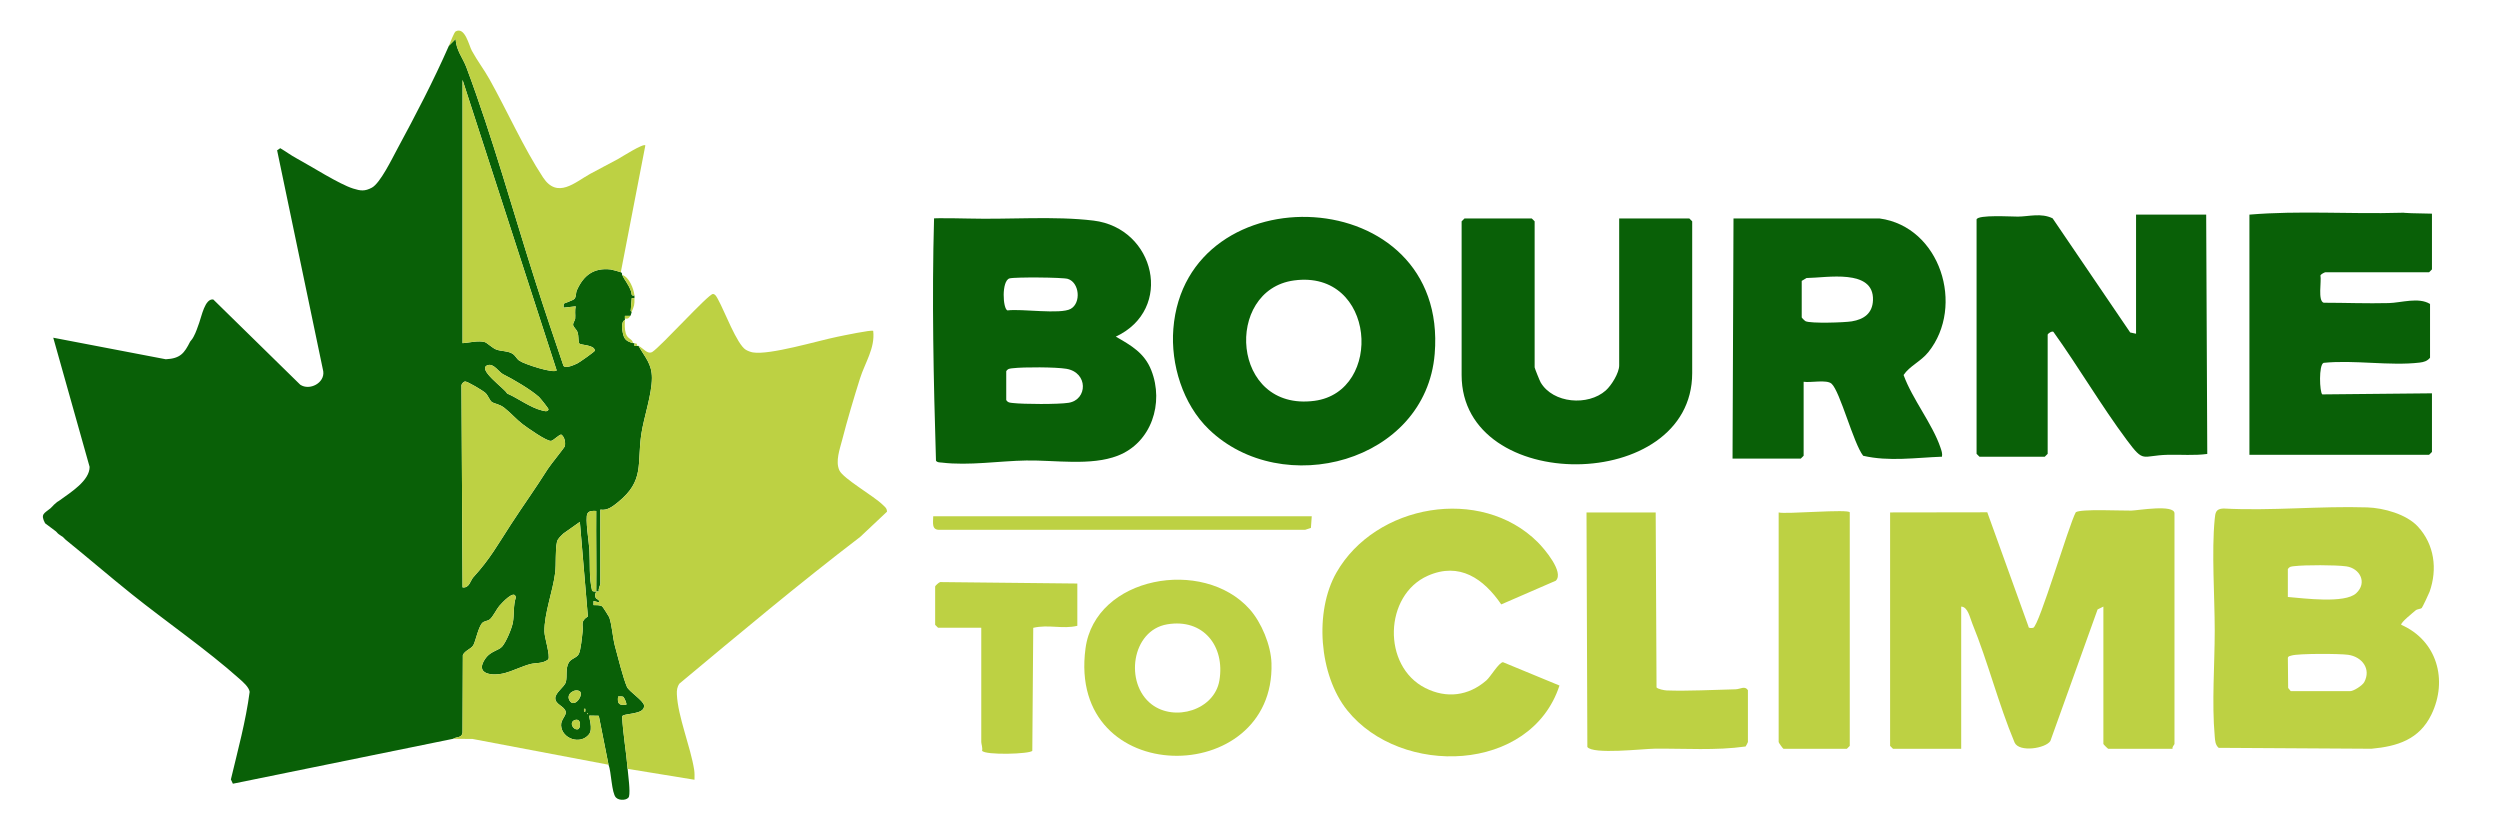 <?xml version="1.0" encoding="UTF-8"?>
<svg id="Layer_1" xmlns="http://www.w3.org/2000/svg" version="1.1" viewBox="0 0 5204.41 1693.98">
  <!-- Generator: Adobe Illustrator 29.8.2, SVG Export Plug-In . SVG Version: 2.1.1 Build 3)  -->
  <defs>
    <style>
      .st0 {
        fill: #096007;
      }

      .st1 {
        fill: #bdd143;
      }
    </style>
  </defs>
  <path class="st0" d="M934.51,95.25l14.17-14.18c.47,23.14,14.89,39.49,22.13,58.83,55.18,147.3,96.71,299.07,144.66,448.93,18.47,57.71,37.99,115.21,57.51,172.57,4,6.67,22.96-1.93,29.26-5.07,4.43-2.21,35.62-24.18,36.17-26.34-1.21-12.94-29.69-10.73-32.86-15.39-2.05-7.47-.73-14.95-3.07-22.49-2.04-6.55-9.19-11.25-9.4-15.9s3.96-8.95,4.34-12.82c.76-7.77-1.22-17.17,1.23-25.66l-25.54,2.81.38-8.14c.81-1.28,19.27-6.75,22.37-10.27,4.04-4.58,2.47-11.96,5.01-17.71,13.77-31.15,35.08-47.45,70.29-43.48,2.77.31,19.3,4.81,21.22,5.77,3.89,1.93,1.97,3.82,2.84,5.68,5.67,12.17,12.08,17.13,18.56,34.13,1.68,4.4-.85,10.15,7,8.47.21,1.84-.06,3.81,0,5.68l-5.67-.02-2.18,26.76,2.18,1.66c-1.06,2.63-1.05,5.72-2.84,8.52h-11.37c-.17,1.88.15,3.81.01,5.68-.06.94.03,1.9,0,2.84-9.95,3.88-4.91,27.82-2.09,34.75,3.56,8.75,11.01,11.18,19.13,13.53.84.24,1.9-.2,2.84,0v5.67h5.68c.26.45,2.04-.39,2.84,0,13.5,23.85,27.83,37.26,27.82,66.74-.01,34.38-16.88,82.42-22,116.59-9.32,62.24,7.14,96.91-48.39,141.9-10.61,8.6-22.46,18.27-36.96,15.59v154.79c0,2.56-5.06,10.34-2.91,15.59-1.86.28-3.73,0-5.61.03.71-55.8-.53-111.77,0-167.58-6.06-.31-15.19-1.04-18.47,5.68-4.93,10.1,3.42,60.42,4.25,75.31,1.55,28.14-1.03,58.26,5.62,85.36,2.72,1.55,5.64,1.27,8.61,1.24-.02,1.4-2.78,4.21-2.28,9.27.94,9.51,9.49,4.98,7.94,13.44l-11.32-2.82-.04,8.5c5.51.09,13.33-.36,18.03,2.61,1.15.72,14.27,21.32,14.78,22.82,5.77,16.94,6.97,41.62,11.67,59.33,5.77,21.72,17.15,67.13,25.17,85.59,4,9.22,34.6,28.7,35.59,38.54,2.04,20.39-43.84,15.43-45.7,23.03,1.86,36.5,8.51,72.54,11.47,108.9,1.12,13.77,5.84,46.59,2.88,57.62-2.09,7.8-19.92,9.66-27.18,2.17-9.32-9.62-9.5-53.88-15.46-68.31l-20.26-101.88-19.5-.36c-2.12,2.09,8.31,27.4-.85,38.93-17.99,22.64-56.61,9.22-58.11-18.39-.69-12.73,11.8-20.98,9.56-29.15-3.66-11.69-21.05-14.25-21.62-27.17-.53-12.18,19.31-23.69,22.07-34.5,3.02-11.86-1.18-26.99,5.69-39.75,4.79-8.9,17.18-10.05,21.27-18.49,4.06-8.38,6.62-35.37,7.77-46.18,1.72-16.15-5.23-21.1,11.01-31.74l-16.68-196.86-34.09,24.11c-4.96,5.1-11.94,10.3-13.58,17.67-3.86,17.3-1.46,45.74-3.78,64.38-4.75,38.19-22.88,84.54-22.36,122.45.16,11.91,12.64,50.45,8.03,57.79-11.98,9.29-25.67,6.56-37.24,9.59-16.22,4.24-37.08,14.39-52.41,18.58-25.85,7.06-65.76,3.52-40.5-31.18,10.16-13.97,27.09-15.93,33.94-23.65,8.49-9.59,20.47-38.12,22.72-51.12,2.68-15.51.48-35.09,5.91-51.04-1.83-18.41-28.79,10.98-34.11,17.15-6.13,7.12-13.58,23.15-20.07,28.21-4.75,3.69-11.79,3.46-15.47,7.25-8.4,8.64-13.87,37.78-18.77,46.56-4.26,7.64-18.17,11.3-21.84,20.76l-.67,161.22c-1.38,11.35-12.27,8.22-19.8,12.87l-458.26,93.48-4.17-8.91c14.36-60.34,31.04-121.08,39.1-182.37-1.55-10.04-13.68-20.34-21.24-27.08-67.87-60.54-152.29-118.64-224.21-176.25-46.4-37.17-91.62-76.17-137.83-113.53l-2.95-2.95-2.73-2.73c-1.4-1.14-4.77-2.63-8.52-5.68-3.72-2.96,0,0-5.68-5.68-6.71-5.47-15.35-11.08-22.72-17.04-10.25-19.44-1.85-20.38,11.36-31.24,11.55-11.13,2.37-3.67,13.85-13.14,1.53-.71,4.65-2.88,6.02-3.91,21.81-15.91,61.65-40.4,61.47-69.1l-75.68-268.88,234.31,44.86c30.52-1.63,38.46-12.63,50.63-36.67,4.91-6.21,4.94-6.01,7.07-9.98,5.94-11.04,7.85-18.82,11.88-29.45,4.69-12.42,11.95-51.13,29.3-48.3l181,177.4c19.47,12.92,51.21-3.63,47.92-27.84l-96.1-460.15,6.55-4.4c10.85,6.4,22.4,14.88,33.29,20.75,30.9,16.66,88.85,53.98,118.49,63.28,15.51,4.86,24.08,6.01,38.9-1.83,17.4-9.21,42.4-61.01,52.96-80.53,38.04-70.38,75.25-141.62,107.44-214.92h-.03,0ZM1158.9,771.21l-195.96-604.95v548.15c13.65-.92,32.99-6.1,46.24-2.25,4.87,1.41,16.02,12.67,24.18,15.58,10.67,3.8,21.96,2.44,32.01,7.75,8.12,4.3,9.1,10.69,15.81,15.44,9.75,6.89,70.83,26.98,77.72,20.27h0ZM1015.82,760.06c-25.45,7.41,36.64,50.11,39.8,59.04,23.23,10.1,47.98,29.3,72.59,35.37,3.79.94,12.27,4,13.63-2.36.34-1.58-17.1-23.3-19.72-25.67-16.94-15.29-54.66-37.43-74.79-47.34-8.61-4.24-19.06-22.67-31.5-19.04h0ZM1049.87,849.01c-11.01-8.48-19.82-7.91-26.1-12.27-4.04-2.8-7.9-13.58-12.84-18.4-4.81-4.7-38.77-25.19-43.2-24.12-2.94.71-6.21,4.46-7.08,7.41l2.27,421.16c14.37,1.9,16.09-14.21,22.64-21.35,34.37-37.44,50.9-67.96,77.93-109.52,25.36-38.99,52.03-76.12,77.15-115.98,5.47-8.7,34.71-44.31,35.26-47.2,1.53-8.12-.39-18.72-7.29-23.99-3.99-.86-15.42,11.45-21.04,13.01-8.04,2.24-50.21-27.57-59.47-34.59-12.71-9.64-25.86-24.62-38.24-34.15h0ZM1206.74,1439.04c-10-6.35-29.49,5.57-20.92,19.51,10.44,16.98,30.42-13.48,20.92-19.51ZM1297.43,1450.66c-3.11-1.68-7.26-.38-10.73-.66-1.84,15.06,1.95,18.87,17.01,17.03,1.85-1.71-4.46-15.38-6.28-16.37h0ZM1218.5,1481.23v-5.65h-2.78v5.65h2.78ZM1222.78,1484.08v2.84c1.85-.94,1.85-1.9,0-2.84ZM1197.68,1498.68c-13.77,3.56-5.54,21.41,5.13,19.48,6.33-1.14,7.83-22.83-5.13-19.48Z"/>
  <path class="st1" d="M1329.29,720.09c10.69,5.17,17.86,17.75,28.35,12.81,18.22-11.41,116.83-120.83,126.48-120.9,5.3-.04,8.71,7.82,10.98,11.87,12.72,22.66,39.16,93.48,57.58,104.32,3.88,2.29,10.04,4.68,14.45,5.42,35.32,6.02,135.38-24.28,176.24-32.57,9.95-2.02,71.56-15.04,74.45-12.21,4.22,35.74-17.09,66.1-27.47,98.94-12.59,39.8-26.74,87.4-37.06,127.67-4.96,19.35-14.66,45.04-5.84,63.87,8.05,17.18,71.76,53.28,90.27,71.61,4.57,4.53,8.62,6.83,8.79,14.26l-55.74,52.45c-128.35,98.11-252.04,201.81-376.28,305.37-4.96,6.89-5.79,14.04-5.42,22.27,2.06,46.7,28.5,109.1,36.01,157.33,1.07,6.89.8,13.75.68,20.65l-139.17-22.73c-2.97-36.36-9.61-72.39-11.47-108.9,1.85-7.6,47.74-2.64,45.7-23.03-.99-9.84-31.58-29.31-35.59-38.54-8.02-18.46-19.4-63.87-25.17-85.59-4.7-17.71-5.91-42.39-11.67-59.33-.51-1.51-13.64-22.1-14.78-22.82-4.71-2.98-12.52-2.53-18.03-2.61l.04-8.5,11.32,2.82c1.55-8.47-6.99-3.93-7.94-13.44-.5-5.06,2.26-7.87,2.28-9.27-2.97.04-5.89.32-8.61-1.24-6.65-27.1-4.08-57.23-5.62-85.36-.82-14.89-9.17-65.2-4.25-75.31,3.27-6.71,12.41-5.99,18.47-5.68-.53,55.81.72,111.78,0,167.58,1.87-.02,3.75.25,5.61-.03-2.15-5.26,2.91-13.04,2.91-15.59v-154.79c14.5,2.68,26.35-6.99,36.96-15.59,55.52-44.99,39.07-79.66,48.39-141.9,5.12-34.17,21.98-82.21,22-116.59.01-29.48-14.31-42.89-27.82-66.74h0s0,.01,0,.01Z"/>
  <path class="st1" d="M4522.75,1558.77h-134c-.71,0-10-9.29-10-10v-286l-12.05,5.95-98.27,273.73c-9.44,15.54-65.17,24.47-74.56,3.2-33.65-80.35-55.31-167.6-88.12-247.88-4.73-11.57-9.06-34.6-23-35v296h-142l-6-6v-486l202.31-.31,85.67,237.55c-.6,4.41,7.74,3.57,10.01,2.87,12.24-3.79,74.08-214.3,88.56-240.47,10.21-7.41,95.41-3.04,115.62-3.47,13.69-.29,89.84-13.66,89.84,5.84v480c0,1.32-5.3,6.07-4,10h-.01Z"/>
  <path class="st0" d="M1955.93,454.26c25.9.18,39.64.11,60.66.68,83.83,2.26,178.22-5.63,259.74,4.26,128.71,15.61,168.1,184.89,46.5,241.58,31.77,18.24,59.68,33.93,73.88,70.04,26.87,68.3.38,150.75-70.02,177.91-55.94,21.58-130.75,8.93-190.11,9.89-56.57.92-119.31,11.19-176.03,4.36-4.29-.52-9.21.16-12.06-3.94-5.09-167.95-8.75-336.46-4-504.51M2101.56,579.58c-16.88,4.97-14.02,63.44-4.25,66.64,29.15-3.9,110.2,8.78,131.64-3.24,22.09-12.39,18.34-54.79-5.99-62.41-10.58-3.31-111.11-4.02-121.4-.99ZM2094.75,772.77v60c3.51,5.71,7.97,5.52,13.8,6.2,22.38,2.63,94.51,2.96,115.98-.43,39.83-6.29,41.14-63.19-4.73-70.81-22.16-3.68-88.44-3.84-111.24-1.16-5.82.68-10.28.5-13.8,6.2h-.01Z"/>
  <path class="st1" d="M5033.38,1096.13c34.6,37.46,41.04,88.66,24.47,135.73-1.51,4.28-14.93,32.43-16.27,33.73-2.5,2.44-9.31,2.05-12.79,5.04-5.5,4.73-31.26,25.18-30.03,30.08,74.45,32.53,97.74,114.97,62.82,186.88-25.2,51.88-70.76,66.21-124.87,71.13l-318.01-1.91c-7.2-6.43-7.35-14.97-8.14-23.86-6.33-70.77.02-149.65,0-220.03-.03-71.51-6.76-163.74-.04-232.39,1.3-13.3,2.09-21.17,18.05-21.95,99.37,5.38,200.48-5.49,299.51-2.3,34.14,1.1,81.59,14.17,105.31,39.85h-.01ZM4762.75,1184.77v58c32.63,2.68,118.7,14.15,142.25-7.75,23.92-22.25,7.38-52.07-20.52-55.99-21.95-3.08-85.62-3.08-107.93-.46-5.82.68-10.28.5-13.8,6.2ZM4768.75,1438.77h124c6.81,0,25.19-11.52,29.11-18.86,14.63-27.44-4.58-52.58-33.47-56.77-17.42-2.52-103.77-2.91-117.93,1.52-3.21,1-7.09,1.01-7.68,5.04l.59,62.46,5.39,6.62h-.01Z"/>
  <path class="st0" d="M4114.75,456.77c3.13-10.15,71.58-5.74,86.17-5.84,22.75-.15,47.93-8.12,72.12,3.55l161.51,237.65,12.19,2.65.02-248.02h146l2.25,498.25c-27.19,3.7-54.86,1.12-82.21,1.79-55.14,1.34-48.59,18.54-85.3-30.78-53.98-72.53-100.18-151.7-152.81-225.23-3.27-2.28-11.93,3.87-11.93,5.97v248l-6,6h-136l-6-6v-488h-.01Z"/>
  <path class="st0" d="M3912.75,454.77c126.62,17.12,178.11,182.34,101.9,277.9-16.05,20.13-38.81,28.73-51.84,47.97,17.93,49.77,60.44,102.42,76.81,151.24,2.14,6.4,4.31,11.86,3.13,18.86-54.39,1.97-110.43,10.56-164.07-1.92-20.21-25.52-48.08-134.29-65.89-150.11-10.19-9.05-43.35-1.56-58.05-3.95v154l-6,6h-142l2-500h304.01ZM3750.75,584.77v76c0,.69,6.17,7.06,8.06,7.94,10.71,5.01,80.75,2.81,96.16.28,25.49-4.18,43.17-16.79,44.13-44.18,2.32-66.27-96.98-46.39-138.35-46.04l-10,6h0Z"/>
  <path class="st0" d="M2516.15,893.37c-53.67-52-79.35-134.78-73.54-208.74,25.84-328.87,573.75-308.22,544.08,52.08-18.59,225.74-317.59,304.86-470.54,156.66h0ZM2693.78,583.81c-145.96,19.77-131.37,273.6,42.63,250.62,144.7-19.11,127.87-273.72-42.63-250.62Z"/>
  <path class="st0" d="M3370.75,454.77h146l6,6v316c0,250.92-480,253.88-480,4v-320l6-6h140l6,6v304c0,1.69,10.58,28.04,12.58,31.42,25.82,43.73,98.63,49.47,135.5,16.66,11.9-10.59,27.92-36.51,27.92-52.08v-306h0Z"/>
  <path class="st0" d="M4840.75,566.77c-1.96.32-9.55,4.28-10.14,6.75,2.49,11.91-5.88,52.58,6.7,56.7,45.11.04,90.5,1.85,135.61.72,25.74-.64,62.03-12.82,85.84,1.84v112c-6.1,7.11-12.92,9.03-21.92,10.08-61.8,7.22-136.29-6.01-199.52.48-10.6,3.47-8.54,61.71-2.81,65.7l228.25-2.25v122l-6,6h-374v-500c104.32-8.77,209.52-.82,314.16-3.83,20.01-.58-18.12.42,65.84,1.83v116l-6,6h-216v-.02h0Z"/>
  <path class="st1" d="M934.51,95.25c2.59-5.91,10.74-28.15,14.17-29.94,19.38-10.17,27.47,29.11,33.61,40.39,11.17,20.53,25.53,39.27,36.91,59.65,36.14,64.64,71.07,142.96,111.26,204,29.9,45.41,66.37,10.22,97.86-7.26,19.26-10.7,38.98-20.36,57.48-30.58,7.46-4.13,53.25-33.46,57.68-28.91l-51.11,264.13c-1.92-.95-18.45-5.45-21.22-5.77-35.21-3.97-56.53,12.33-70.29,43.48-2.54,5.75-.98,13.13-5.01,17.71-3.11,3.53-21.57,8.99-22.37,10.27l-.38,8.14,25.54-2.81c-2.45,8.49-.47,17.89-1.23,25.66-.38,3.87-4.54,8.39-4.34,12.82.21,4.66,7.37,9.37,9.4,15.9,2.34,7.54,1.02,15.02,3.07,22.49,3.17,4.66,31.65,2.44,32.86,15.39-.55,2.17-31.74,24.14-36.17,26.34-6.3,3.14-25.25,11.74-29.26,5.07-19.53-57.36-39.05-114.86-57.51-172.57-47.95-149.86-89.48-301.64-144.66-448.93-7.24-19.33-21.66-35.69-22.13-58.83l-14.17,14.18h.01,0Z"/>
  <path class="st1" d="M3201.09,1128.56c13.79,13.7,55.61,62.7,37.75,80.33l-113.57,49.34c-36.75-53.56-86.86-88.81-152.78-59.71-91.33,40.32-95.64,188.27-5.28,233.8,44.08,22.21,89.67,16.71,127.16-15.93,8.69-7.57,25.59-37.02,34.45-37.87l117.64,48.6c-59.53,182.3-330.01,190.87-441.75,51.7-59.03-73.52-68.83-205.64-22.63-286.72,81.35-142.76,300.44-181.32,419.02-63.54h0Z"/>
  <path class="st1" d="M943.03,1538.05c7.53-4.64,18.41-1.52,19.8-12.87l.67-161.22c3.67-9.46,17.58-13.13,21.84-20.76,4.89-8.77,10.37-37.92,18.77-46.56,3.68-3.78,10.73-3.55,15.47-7.25,6.5-5.06,13.95-21.08,20.07-28.21,5.32-6.18,32.28-35.57,34.11-17.15-5.43,15.95-3.22,35.53-5.91,51.04-2.25,13-14.23,41.54-22.72,51.12-6.84,7.73-23.78,9.69-33.94,23.65-25.25,34.71,14.66,38.25,40.5,31.18,15.34-4.19,36.2-14.34,52.41-18.58,11.57-3.02,25.27-.29,37.24-9.59,4.61-7.35-7.87-45.88-8.03-57.79-.52-37.91,17.61-84.26,22.36-122.45,2.32-18.64-.07-47.08,3.78-64.38,1.64-7.36,8.62-12.57,13.58-17.67l34.09-24.11,16.68,196.86c-16.23,10.64-9.29,15.59-11.01,31.74-1.15,10.81-3.71,37.8-7.77,46.18-4.09,8.44-16.48,9.59-21.27,18.49-6.87,12.77-2.67,27.89-5.69,39.75-2.75,10.82-22.6,22.32-22.07,34.5.57,12.92,17.96,15.49,21.62,27.17,2.24,8.17-10.25,16.42-9.56,29.15,1.5,27.61,40.12,41.02,58.11,18.39,9.17-11.52-1.27-36.83.85-38.93l19.5.36,20.26,101.88-282.94-53.61-40.83-.35.02.02Z"/>
  <path class="st1" d="M3446.75,1066.77l1.76,364.23c2.45,3.43,16,6.12,20.87,6.31,43.3,1.7,98.85-1.37,143.55-2.34,10.17-.22,19.39-8.09,25.82,1.8v108c0,.52-4.26,8.89-4.82,9.24-62.27,8.82-126.3,3.92-189.34,4.59-24.23.26-128.77,12.48-140.07-3.59l-1.77-488.23h144Z"/>
  <path class="st1" d="M2601.38,1268.13c24.8,27.78,44.4,75.19,45.54,112.43,8.02,261.27-426.46,262.9-387.14-30.75,20.11-150.16,244.98-189.93,341.6-81.68ZM2429.7,1299.72c-74.15,12.6-89.38,122.6-32.37,166.47,47.7,36.71,130.79,12.25,141.18-49.67,12.02-71.62-33.8-129.55-108.8-116.8h-.01Z"/>
  <path class="st1" d="M3850.75,1066.77v486l-6,6h-132c-.91,0-10-12.49-10-14v-478c12.17,4.23,148-7.79,148,0Z"/>
  <path class="st1" d="M2242.75,1214.77v88c-31,7.43-59.73-3.33-91.78,4.23l-1.96,256.02c-4.71,6.76-98.18,9.58-104.58-.14,1.57-5.94-1.67-14.26-1.67-18.11v-238h-90l-6-6v-80c0-1.08,7.64-8.47,10.46-9.03l285.54,3.03h-.01Z"/>
  <path class="st1" d="M2730.75,1074.77l-1.75,24.26-12.06,3.93h-760.39c-17.8.85-13.93-14.77-13.81-28.19h788.01Z"/>
  <path class="st1" d="M1300.89,666.12c-.28,9.25-.87,18.92,1.89,27.94,3.79,12.38,13.26,10.33,15.15,20.34-8.12-2.36-15.58-4.79-19.13-13.53-2.82-6.94-7.87-30.87,2.09-34.75Z"/>
  <path class="st1" d="M1320.77,615c-7.85,1.68-5.33-4.07-7-8.47-6.48-17-12.89-21.97-18.56-34.13,14.74,4.27,23.99,28.87,25.56,42.6Z"/>
  <path class="st1" d="M1320.77,620.68c.46,14.52-.74,16.1-5.68,28.4l-2.18-1.66,2.18-26.76,5.67.02h0Z"/>
  <path class="st1" d="M1312.25,657.6c-3.17,4.96-4.64,6.4-11.36,5.68.13-1.87-.18-3.8-.01-5.67h11.37Z"/>
  <path class="st1" d="M1320.77,714.41c10.01,2.14,2.98,1.07,5.68,5.68h-5.67v-5.68h0Z"/>
  <path class="st1" d="M1158.9,771.21c-6.89,6.71-67.97-13.38-77.72-20.27-6.71-4.74-7.68-11.14-15.81-15.44-10.05-5.32-21.34-3.96-32.01-7.75-8.17-2.9-19.31-14.17-24.18-15.58-13.25-3.85-32.59,1.33-46.25,2.25V166.26s195.97,604.95,195.97,604.95h0Z"/>
  <path class="st1" d="M1049.87,849.01c12.39,9.54,25.54,24.52,38.24,34.15,9.26,7.02,51.43,36.83,59.47,34.59,5.62-1.56,17.05-13.87,21.04-13.01,6.9,5.27,8.82,15.87,7.29,23.99-.55,2.9-29.78,38.51-35.26,47.2-25.11,39.86-51.79,77-77.15,115.98-27.03,41.56-43.56,72.08-77.93,109.52-6.55,7.14-8.28,23.25-22.64,21.35l-2.27-421.16c.88-2.95,4.15-6.7,7.08-7.41,4.42-1.07,38.39,19.42,43.2,24.12,4.94,4.83,8.8,15.61,12.84,18.4,6.28,4.36,15.09,3.79,26.1,12.27h0Z"/>
  <path class="st1" d="M1015.82,760.06c12.45-3.63,22.91,14.8,31.5,19.04,20.12,9.91,57.85,32.04,74.79,47.34,2.63,2.37,20.06,24.08,19.72,25.67-1.36,6.36-9.84,3.3-13.63,2.36-24.6-6.08-49.35-25.28-72.59-35.37-3.15-8.93-65.25-51.63-39.8-59.04h0Z"/>
  <path class="st1" d="M1206.74,1439.04c9.49,6.04-10.49,36.5-20.92,19.51-8.57-13.94,10.93-25.87,20.92-19.51Z"/>
  <path class="st1" d="M1197.68,1498.68c12.96-3.35,11.47,18.33,5.13,19.48-10.67,1.92-18.91-15.92-5.13-19.48Z"/>
  <path class="st1" d="M1297.43,1450.66c1.82.99,8.14,14.66,6.28,16.37-15.07,1.85-18.85-1.97-17.01-17.03,3.46.28,7.62-1.02,10.73.66h0Z"/>
  <rect class="st1" x="1215.71" y="1475.58" width="2.78" height="5.65"/>
  <path class="st1" d="M1222.78,1484.08c1.85.94,1.85,1.9,0,2.84v-2.84Z"/>
</svg>